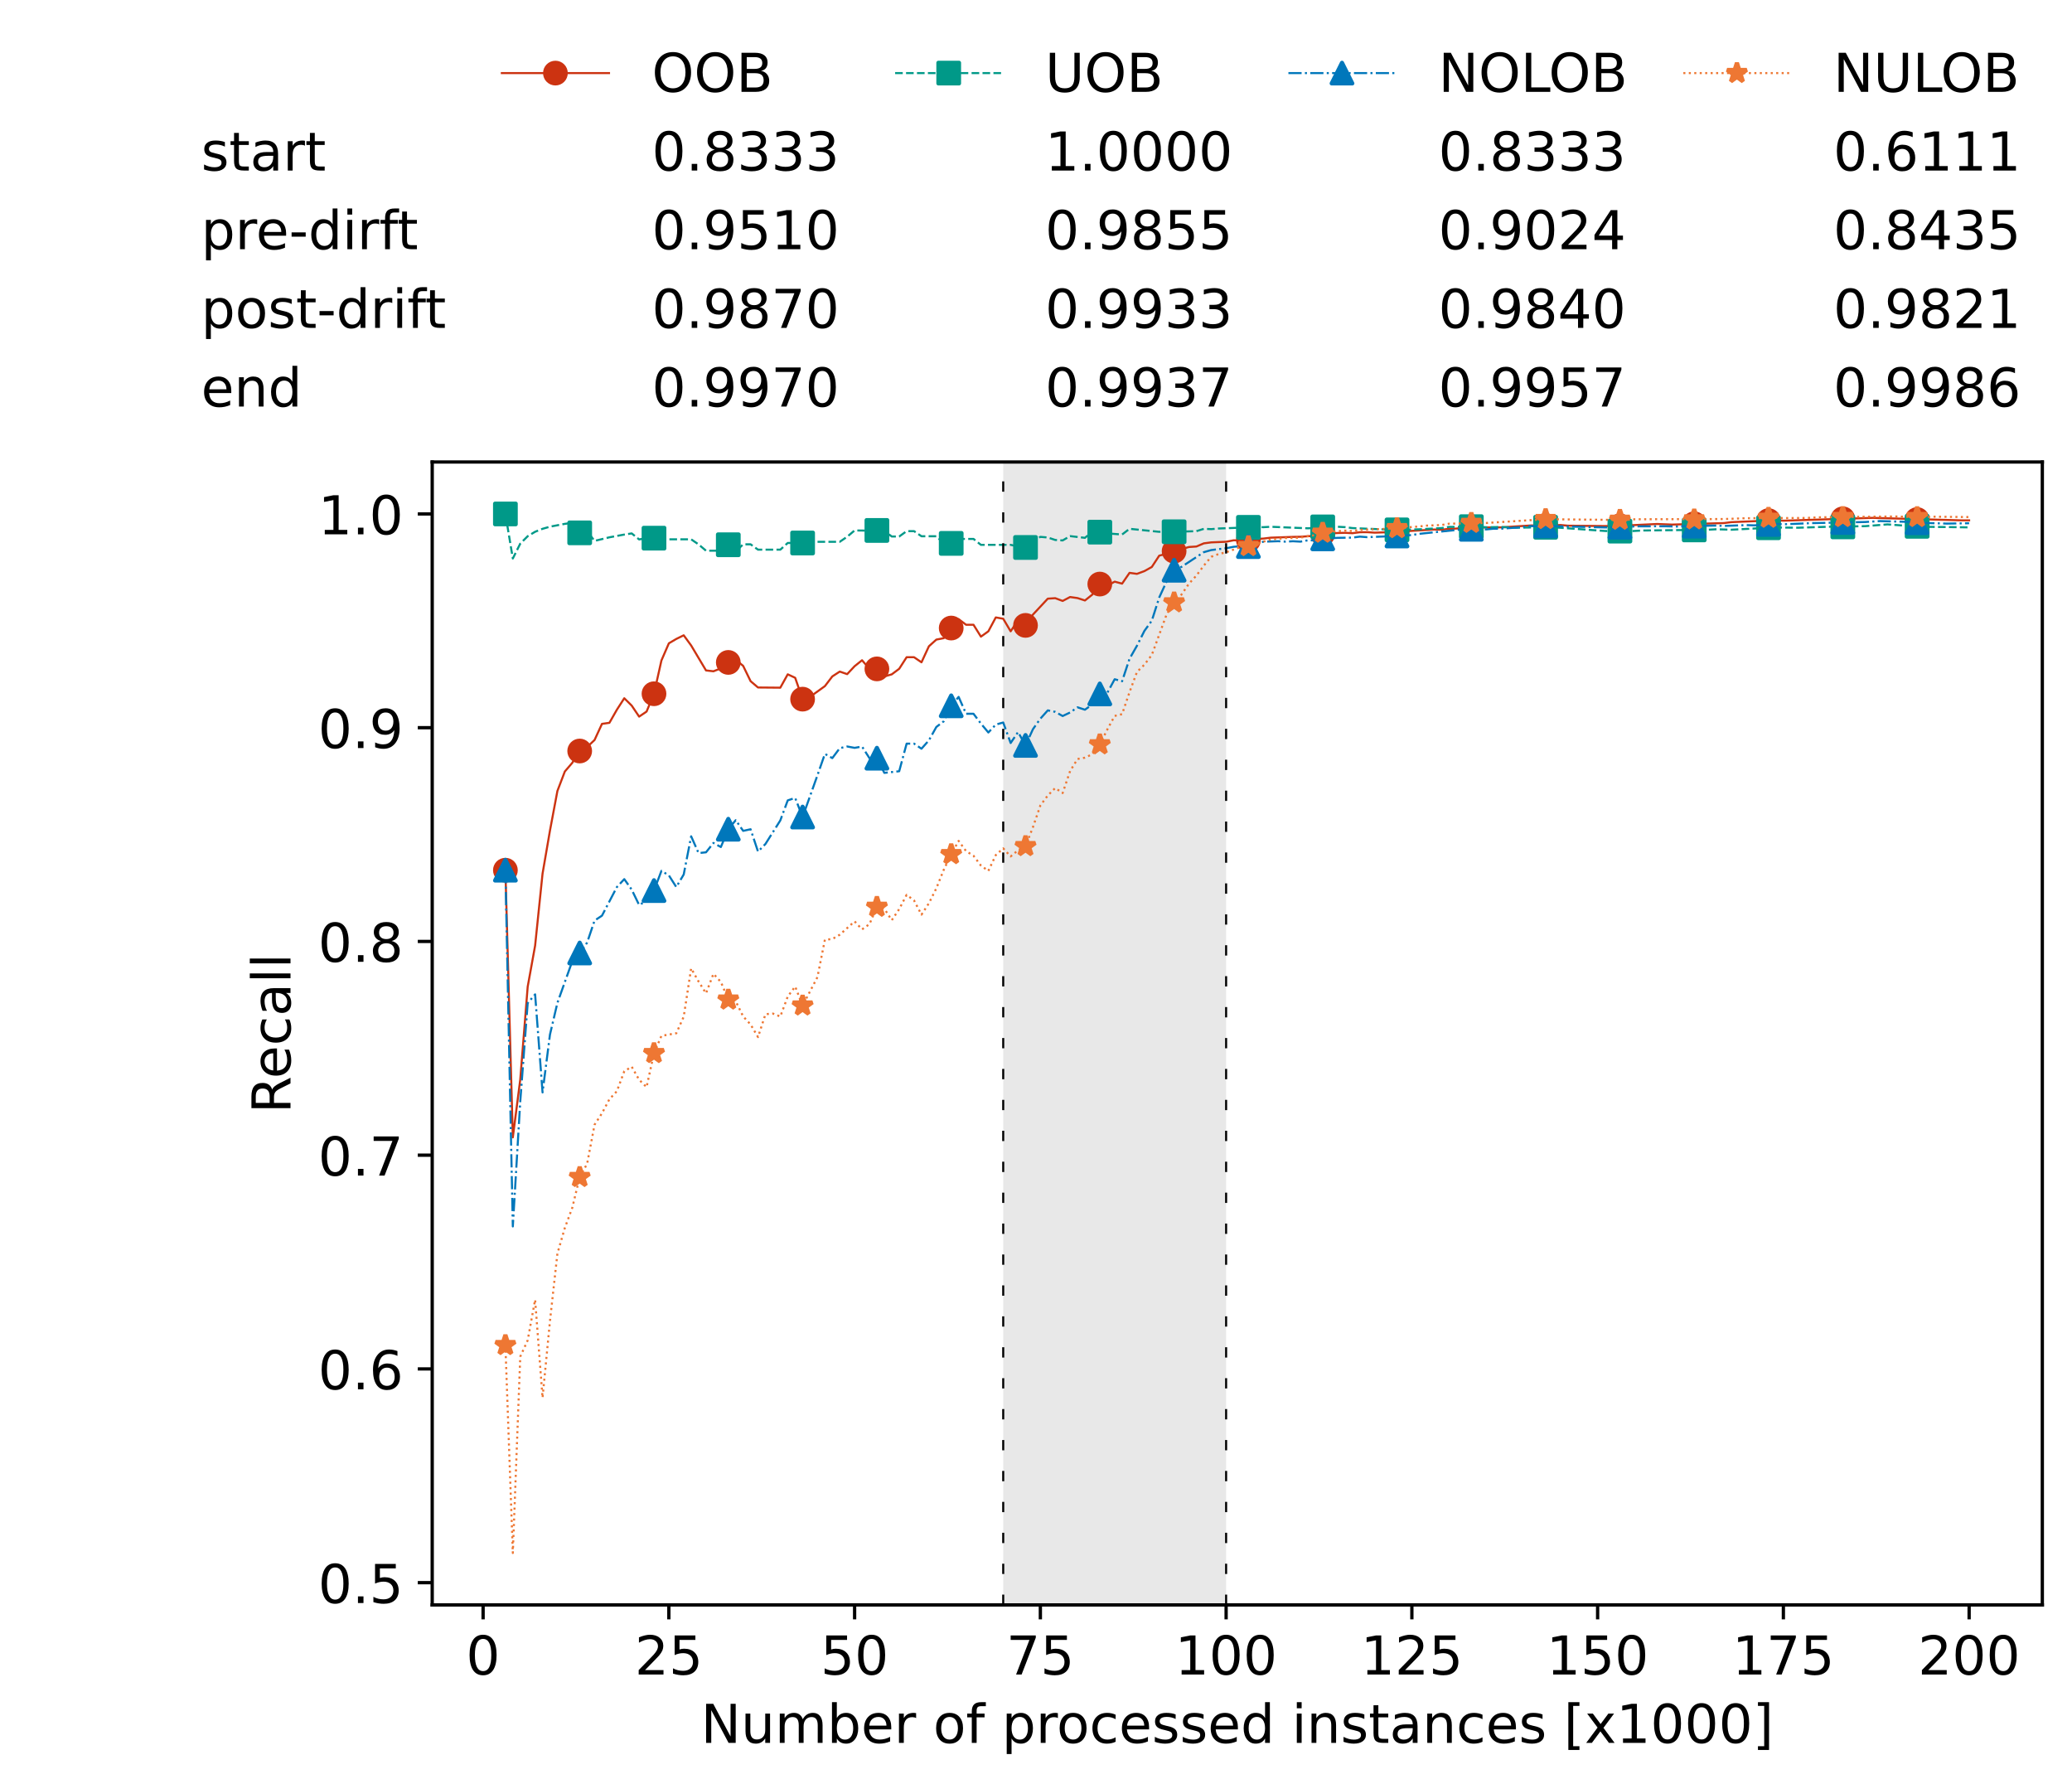<?xml version="1.0" encoding="utf-8" standalone="no"?>
<!DOCTYPE svg PUBLIC "-//W3C//DTD SVG 1.1//EN"
  "http://www.w3.org/Graphics/SVG/1.1/DTD/svg11.dtd">
<!-- Created with matplotlib (https://matplotlib.org/) -->
<svg height="432.615pt" version="1.1" viewBox="0 0 502.65 432.615" width="502.65pt" xmlns="http://www.w3.org/2000/svg" xmlns:xlink="http://www.w3.org/1999/xlink">
 <defs>
  <style type="text/css">*{stroke-linecap:butt;stroke-linejoin:round;}</style>
 </defs>
 <g id="figure_1">
  <g id="patch_1">
   <path d="M 0 432.615 
L 502.65 432.615 
L 502.65 0 
L 0 0 
z
" style="fill:#ffffff;"/>
  </g>
  <g id="axes_1">
   <g id="patch_2">
    <path d="M 104.85 389.252 
L 495.45 389.252 
L 495.45 112.052 
L 104.85 112.052 
z
" style="fill:#ffffff;"/>
   </g>
   <g id="patch_3">
    <path clip-path="url(#pa2cdba9436)" d="M 297.446 389.252 
L 297.446 112.052 
L 243.372 112.052 
L 243.372 389.252 
z
" style="fill:#d3d3d3;opacity:0.5;"/>
   </g>
   <g id="matplotlib.axis_1">
    <g id="xtick_1">
     <g id="line2d_1">
      <defs>
       <path d="M 0 0 
L 0 3.5 
" id="ma1ccbd330a" style="stroke:#000000;stroke-width:0.8;"/>
      </defs>
      <g>
       <use style="stroke:#000000;stroke-width:0.8;" x="117.197" xlink:href="#ma1ccbd330a" y="389.252"/>
      </g>
     </g>
     <g id="text_1">
      <!-- 0 -->
      <g transform="translate(113.061 406.13)scale(0.13 -0.13)">
       <defs>
        <path d="M 31.781 66.406 
Q 24.172 66.406 20.328 58.906 
Q 16.5 51.422 16.5 36.375 
Q 16.5 21.391 20.328 13.891 
Q 24.172 6.391 31.781 6.391 
Q 39.453 6.391 43.281 13.891 
Q 47.125 21.391 47.125 36.375 
Q 47.125 51.422 43.281 58.906 
Q 39.453 66.406 31.781 66.406 
z
M 31.781 74.219 
Q 44.047 74.219 50.516 64.516 
Q 56.984 54.828 56.984 36.375 
Q 56.984 17.969 50.516 8.266 
Q 44.047 -1.422 31.781 -1.422 
Q 19.531 -1.422 13.062 8.266 
Q 6.594 17.969 6.594 36.375 
Q 6.594 54.828 13.062 64.516 
Q 19.531 74.219 31.781 74.219 
z
" id="DejaVuSans-48"/>
       </defs>
       <use xlink:href="#DejaVuSans-48"/>
      </g>
     </g>
    </g>
    <g id="xtick_2">
     <g id="line2d_2">
      <g>
       <use style="stroke:#000000;stroke-width:0.8;" x="162.259" xlink:href="#ma1ccbd330a" y="389.252"/>
      </g>
     </g>
     <g id="text_2">
      <!-- 25 -->
      <g transform="translate(153.988 406.13)scale(0.13 -0.13)">
       <defs>
        <path d="M 19.188 8.297 
L 53.609 8.297 
L 53.609 0 
L 7.328 0 
L 7.328 8.297 
Q 12.938 14.109 22.625 23.891 
Q 32.328 33.688 34.812 36.531 
Q 39.547 41.844 41.422 45.531 
Q 43.312 49.219 43.312 52.781 
Q 43.312 58.594 39.234 62.25 
Q 35.156 65.922 28.609 65.922 
Q 23.969 65.922 18.812 64.312 
Q 13.672 62.703 7.812 59.422 
L 7.812 69.391 
Q 13.766 71.781 18.938 73 
Q 24.125 74.219 28.422 74.219 
Q 39.75 74.219 46.484 68.547 
Q 53.219 62.891 53.219 53.422 
Q 53.219 48.922 51.531 44.891 
Q 49.859 40.875 45.406 35.406 
Q 44.188 33.984 37.641 27.219 
Q 31.109 20.453 19.188 8.297 
z
" id="DejaVuSans-50"/>
        <path d="M 10.797 72.906 
L 49.516 72.906 
L 49.516 64.594 
L 19.828 64.594 
L 19.828 46.734 
Q 21.969 47.469 24.109 47.828 
Q 26.266 48.188 28.422 48.188 
Q 40.625 48.188 47.75 41.5 
Q 54.891 34.812 54.891 23.391 
Q 54.891 11.625 47.562 5.094 
Q 40.234 -1.422 26.906 -1.422 
Q 22.312 -1.422 17.547 -0.641 
Q 12.797 0.141 7.719 1.703 
L 7.719 11.625 
Q 12.109 9.234 16.797 8.062 
Q 21.484 6.891 26.703 6.891 
Q 35.156 6.891 40.078 11.328 
Q 45.016 15.766 45.016 23.391 
Q 45.016 31 40.078 35.438 
Q 35.156 39.891 26.703 39.891 
Q 22.75 39.891 18.812 39.016 
Q 14.891 38.141 10.797 36.281 
z
" id="DejaVuSans-53"/>
       </defs>
       <use xlink:href="#DejaVuSans-50"/>
       <use x="63.623" xlink:href="#DejaVuSans-53"/>
      </g>
     </g>
    </g>
    <g id="xtick_3">
     <g id="line2d_3">
      <g>
       <use style="stroke:#000000;stroke-width:0.8;" x="207.322" xlink:href="#ma1ccbd330a" y="389.252"/>
      </g>
     </g>
     <g id="text_3">
      <!-- 50 -->
      <g transform="translate(199.05 406.13)scale(0.13 -0.13)">
       <use xlink:href="#DejaVuSans-53"/>
       <use x="63.623" xlink:href="#DejaVuSans-48"/>
      </g>
     </g>
    </g>
    <g id="xtick_4">
     <g id="line2d_4">
      <g>
       <use style="stroke:#000000;stroke-width:0.8;" x="252.384" xlink:href="#ma1ccbd330a" y="389.252"/>
      </g>
     </g>
     <g id="text_4">
      <!-- 75 -->
      <g transform="translate(244.113 406.13)scale(0.13 -0.13)">
       <defs>
        <path d="M 8.203 72.906 
L 55.078 72.906 
L 55.078 68.703 
L 28.609 0 
L 18.312 0 
L 43.219 64.594 
L 8.203 64.594 
z
" id="DejaVuSans-55"/>
       </defs>
       <use xlink:href="#DejaVuSans-55"/>
       <use x="63.623" xlink:href="#DejaVuSans-53"/>
      </g>
     </g>
    </g>
    <g id="xtick_5">
     <g id="line2d_5">
      <g>
       <use style="stroke:#000000;stroke-width:0.8;" x="297.446" xlink:href="#ma1ccbd330a" y="389.252"/>
      </g>
     </g>
     <g id="text_5">
      <!-- 100 -->
      <g transform="translate(285.039 406.13)scale(0.13 -0.13)">
       <defs>
        <path d="M 12.406 8.297 
L 28.516 8.297 
L 28.516 63.922 
L 10.984 60.406 
L 10.984 69.391 
L 28.422 72.906 
L 38.281 72.906 
L 38.281 8.297 
L 54.391 8.297 
L 54.391 0 
L 12.406 0 
z
" id="DejaVuSans-49"/>
       </defs>
       <use xlink:href="#DejaVuSans-49"/>
       <use x="63.623" xlink:href="#DejaVuSans-48"/>
       <use x="127.246" xlink:href="#DejaVuSans-48"/>
      </g>
     </g>
    </g>
    <g id="xtick_6">
     <g id="line2d_6">
      <g>
       <use style="stroke:#000000;stroke-width:0.8;" x="342.509" xlink:href="#ma1ccbd330a" y="389.252"/>
      </g>
     </g>
     <g id="text_6">
      <!-- 125 -->
      <g transform="translate(330.102 406.13)scale(0.13 -0.13)">
       <use xlink:href="#DejaVuSans-49"/>
       <use x="63.623" xlink:href="#DejaVuSans-50"/>
       <use x="127.246" xlink:href="#DejaVuSans-53"/>
      </g>
     </g>
    </g>
    <g id="xtick_7">
     <g id="line2d_7">
      <g>
       <use style="stroke:#000000;stroke-width:0.8;" x="387.571" xlink:href="#ma1ccbd330a" y="389.252"/>
      </g>
     </g>
     <g id="text_7">
      <!-- 150 -->
      <g transform="translate(375.164 406.13)scale(0.13 -0.13)">
       <use xlink:href="#DejaVuSans-49"/>
       <use x="63.623" xlink:href="#DejaVuSans-53"/>
       <use x="127.246" xlink:href="#DejaVuSans-48"/>
      </g>
     </g>
    </g>
    <g id="xtick_8">
     <g id="line2d_8">
      <g>
       <use style="stroke:#000000;stroke-width:0.8;" x="432.633" xlink:href="#ma1ccbd330a" y="389.252"/>
      </g>
     </g>
     <g id="text_8">
      <!-- 175 -->
      <g transform="translate(420.226 406.13)scale(0.13 -0.13)">
       <use xlink:href="#DejaVuSans-49"/>
       <use x="63.623" xlink:href="#DejaVuSans-55"/>
       <use x="127.246" xlink:href="#DejaVuSans-53"/>
      </g>
     </g>
    </g>
    <g id="xtick_9">
     <g id="line2d_9">
      <g>
       <use style="stroke:#000000;stroke-width:0.8;" x="477.695" xlink:href="#ma1ccbd330a" y="389.252"/>
      </g>
     </g>
     <g id="text_9">
      <!-- 200 -->
      <g transform="translate(465.289 406.13)scale(0.13 -0.13)">
       <use xlink:href="#DejaVuSans-50"/>
       <use x="63.623" xlink:href="#DejaVuSans-48"/>
       <use x="127.246" xlink:href="#DejaVuSans-48"/>
      </g>
     </g>
    </g>
    <g id="text_10">
     <!-- Number of processed instances [x1000] -->
     <g transform="translate(170.025 422.711)scale(0.13 -0.13)">
      <defs>
       <path d="M 9.812 72.906 
L 23.094 72.906 
L 55.422 11.922 
L 55.422 72.906 
L 64.984 72.906 
L 64.984 0 
L 51.703 0 
L 19.391 60.984 
L 19.391 0 
L 9.812 0 
z
" id="DejaVuSans-78"/>
       <path d="M 8.5 21.578 
L 8.5 54.688 
L 17.484 54.688 
L 17.484 21.922 
Q 17.484 14.156 20.5 10.266 
Q 23.531 6.391 29.594 6.391 
Q 36.859 6.391 41.078 11.031 
Q 45.312 15.672 45.312 23.688 
L 45.312 54.688 
L 54.297 54.688 
L 54.297 0 
L 45.312 0 
L 45.312 8.406 
Q 42.047 3.422 37.719 1 
Q 33.406 -1.422 27.688 -1.422 
Q 18.266 -1.422 13.375 4.438 
Q 8.5 10.297 8.5 21.578 
z
M 31.109 56 
z
" id="DejaVuSans-117"/>
       <path d="M 52 44.188 
Q 55.375 50.25 60.062 53.125 
Q 64.75 56 71.094 56 
Q 79.641 56 84.281 50.016 
Q 88.922 44.047 88.922 33.016 
L 88.922 0 
L 79.891 0 
L 79.891 32.719 
Q 79.891 40.578 77.094 44.375 
Q 74.312 48.188 68.609 48.188 
Q 61.625 48.188 57.562 43.547 
Q 53.516 38.922 53.516 30.906 
L 53.516 0 
L 44.484 0 
L 44.484 32.719 
Q 44.484 40.625 41.703 44.406 
Q 38.922 48.188 33.109 48.188 
Q 26.219 48.188 22.156 43.531 
Q 18.109 38.875 18.109 30.906 
L 18.109 0 
L 9.078 0 
L 9.078 54.688 
L 18.109 54.688 
L 18.109 46.188 
Q 21.188 51.219 25.484 53.609 
Q 29.781 56 35.688 56 
Q 41.656 56 45.828 52.969 
Q 50 49.953 52 44.188 
z
" id="DejaVuSans-109"/>
       <path d="M 48.688 27.297 
Q 48.688 37.203 44.609 42.844 
Q 40.531 48.484 33.406 48.484 
Q 26.266 48.484 22.188 42.844 
Q 18.109 37.203 18.109 27.297 
Q 18.109 17.391 22.188 11.75 
Q 26.266 6.109 33.406 6.109 
Q 40.531 6.109 44.609 11.75 
Q 48.688 17.391 48.688 27.297 
z
M 18.109 46.391 
Q 20.953 51.266 25.266 53.625 
Q 29.594 56 35.594 56 
Q 45.562 56 51.781 48.094 
Q 58.016 40.188 58.016 27.297 
Q 58.016 14.406 51.781 6.484 
Q 45.562 -1.422 35.594 -1.422 
Q 29.594 -1.422 25.266 0.953 
Q 20.953 3.328 18.109 8.203 
L 18.109 0 
L 9.078 0 
L 9.078 75.984 
L 18.109 75.984 
z
" id="DejaVuSans-98"/>
       <path d="M 56.203 29.594 
L 56.203 25.203 
L 14.891 25.203 
Q 15.484 15.922 20.484 11.062 
Q 25.484 6.203 34.422 6.203 
Q 39.594 6.203 44.453 7.469 
Q 49.312 8.734 54.109 11.281 
L 54.109 2.781 
Q 49.266 0.734 44.188 -0.344 
Q 39.109 -1.422 33.891 -1.422 
Q 20.797 -1.422 13.156 6.188 
Q 5.516 13.812 5.516 26.812 
Q 5.516 40.234 12.766 48.109 
Q 20.016 56 32.328 56 
Q 43.359 56 49.781 48.891 
Q 56.203 41.797 56.203 29.594 
z
M 47.219 32.234 
Q 47.125 39.594 43.094 43.984 
Q 39.062 48.391 32.422 48.391 
Q 24.906 48.391 20.391 44.141 
Q 15.875 39.891 15.188 32.172 
z
" id="DejaVuSans-101"/>
       <path d="M 41.109 46.297 
Q 39.594 47.172 37.812 47.578 
Q 36.031 48 33.891 48 
Q 26.266 48 22.188 43.047 
Q 18.109 38.094 18.109 28.812 
L 18.109 0 
L 9.078 0 
L 9.078 54.688 
L 18.109 54.688 
L 18.109 46.188 
Q 20.953 51.172 25.484 53.578 
Q 30.031 56 36.531 56 
Q 37.453 56 38.578 55.875 
Q 39.703 55.766 41.062 55.516 
z
" id="DejaVuSans-114"/>
       <path id="DejaVuSans-32"/>
       <path d="M 30.609 48.391 
Q 23.391 48.391 19.188 42.75 
Q 14.984 37.109 14.984 27.297 
Q 14.984 17.484 19.156 11.844 
Q 23.344 6.203 30.609 6.203 
Q 37.797 6.203 41.984 11.859 
Q 46.188 17.531 46.188 27.297 
Q 46.188 37.016 41.984 42.703 
Q 37.797 48.391 30.609 48.391 
z
M 30.609 56 
Q 42.328 56 49.016 48.375 
Q 55.719 40.766 55.719 27.297 
Q 55.719 13.875 49.016 6.219 
Q 42.328 -1.422 30.609 -1.422 
Q 18.844 -1.422 12.172 6.219 
Q 5.516 13.875 5.516 27.297 
Q 5.516 40.766 12.172 48.375 
Q 18.844 56 30.609 56 
z
" id="DejaVuSans-111"/>
       <path d="M 37.109 75.984 
L 37.109 68.5 
L 28.516 68.5 
Q 23.688 68.5 21.797 66.547 
Q 19.922 64.594 19.922 59.516 
L 19.922 54.688 
L 34.719 54.688 
L 34.719 47.703 
L 19.922 47.703 
L 19.922 0 
L 10.891 0 
L 10.891 47.703 
L 2.297 47.703 
L 2.297 54.688 
L 10.891 54.688 
L 10.891 58.5 
Q 10.891 67.625 15.141 71.797 
Q 19.391 75.984 28.609 75.984 
z
" id="DejaVuSans-102"/>
       <path d="M 18.109 8.203 
L 18.109 -20.797 
L 9.078 -20.797 
L 9.078 54.688 
L 18.109 54.688 
L 18.109 46.391 
Q 20.953 51.266 25.266 53.625 
Q 29.594 56 35.594 56 
Q 45.562 56 51.781 48.094 
Q 58.016 40.188 58.016 27.297 
Q 58.016 14.406 51.781 6.484 
Q 45.562 -1.422 35.594 -1.422 
Q 29.594 -1.422 25.266 0.953 
Q 20.953 3.328 18.109 8.203 
z
M 48.688 27.297 
Q 48.688 37.203 44.609 42.844 
Q 40.531 48.484 33.406 48.484 
Q 26.266 48.484 22.188 42.844 
Q 18.109 37.203 18.109 27.297 
Q 18.109 17.391 22.188 11.75 
Q 26.266 6.109 33.406 6.109 
Q 40.531 6.109 44.609 11.75 
Q 48.688 17.391 48.688 27.297 
z
" id="DejaVuSans-112"/>
       <path d="M 48.781 52.594 
L 48.781 44.188 
Q 44.969 46.297 41.141 47.344 
Q 37.312 48.391 33.406 48.391 
Q 24.656 48.391 19.812 42.844 
Q 14.984 37.312 14.984 27.297 
Q 14.984 17.281 19.812 11.734 
Q 24.656 6.203 33.406 6.203 
Q 37.312 6.203 41.141 7.25 
Q 44.969 8.297 48.781 10.406 
L 48.781 2.094 
Q 45.016 0.344 40.984 -0.531 
Q 36.969 -1.422 32.422 -1.422 
Q 20.062 -1.422 12.781 6.344 
Q 5.516 14.109 5.516 27.297 
Q 5.516 40.672 12.859 48.328 
Q 20.219 56 33.016 56 
Q 37.156 56 41.109 55.141 
Q 45.062 54.297 48.781 52.594 
z
" id="DejaVuSans-99"/>
       <path d="M 44.281 53.078 
L 44.281 44.578 
Q 40.484 46.531 36.375 47.5 
Q 32.281 48.484 27.875 48.484 
Q 21.188 48.484 17.844 46.438 
Q 14.5 44.391 14.5 40.281 
Q 14.5 37.156 16.891 35.375 
Q 19.281 33.594 26.516 31.984 
L 29.594 31.297 
Q 39.156 29.25 43.188 25.516 
Q 47.219 21.781 47.219 15.094 
Q 47.219 7.469 41.188 3.016 
Q 35.156 -1.422 24.609 -1.422 
Q 20.219 -1.422 15.453 -0.562 
Q 10.688 0.297 5.422 2 
L 5.422 11.281 
Q 10.406 8.688 15.234 7.391 
Q 20.062 6.109 24.812 6.109 
Q 31.156 6.109 34.562 8.281 
Q 37.984 10.453 37.984 14.406 
Q 37.984 18.062 35.516 20.016 
Q 33.062 21.969 24.703 23.781 
L 21.578 24.516 
Q 13.234 26.266 9.516 29.906 
Q 5.812 33.547 5.812 39.891 
Q 5.812 47.609 11.281 51.797 
Q 16.75 56 26.812 56 
Q 31.781 56 36.172 55.266 
Q 40.578 54.547 44.281 53.078 
z
" id="DejaVuSans-115"/>
       <path d="M 45.406 46.391 
L 45.406 75.984 
L 54.391 75.984 
L 54.391 0 
L 45.406 0 
L 45.406 8.203 
Q 42.578 3.328 38.25 0.953 
Q 33.938 -1.422 27.875 -1.422 
Q 17.969 -1.422 11.734 6.484 
Q 5.516 14.406 5.516 27.297 
Q 5.516 40.188 11.734 48.094 
Q 17.969 56 27.875 56 
Q 33.938 56 38.25 53.625 
Q 42.578 51.266 45.406 46.391 
z
M 14.797 27.297 
Q 14.797 17.391 18.875 11.75 
Q 22.953 6.109 30.078 6.109 
Q 37.203 6.109 41.297 11.75 
Q 45.406 17.391 45.406 27.297 
Q 45.406 37.203 41.297 42.844 
Q 37.203 48.484 30.078 48.484 
Q 22.953 48.484 18.875 42.844 
Q 14.797 37.203 14.797 27.297 
z
" id="DejaVuSans-100"/>
       <path d="M 9.422 54.688 
L 18.406 54.688 
L 18.406 0 
L 9.422 0 
z
M 9.422 75.984 
L 18.406 75.984 
L 18.406 64.594 
L 9.422 64.594 
z
" id="DejaVuSans-105"/>
       <path d="M 54.891 33.016 
L 54.891 0 
L 45.906 0 
L 45.906 32.719 
Q 45.906 40.484 42.875 44.328 
Q 39.844 48.188 33.797 48.188 
Q 26.516 48.188 22.312 43.547 
Q 18.109 38.922 18.109 30.906 
L 18.109 0 
L 9.078 0 
L 9.078 54.688 
L 18.109 54.688 
L 18.109 46.188 
Q 21.344 51.125 25.703 53.562 
Q 30.078 56 35.797 56 
Q 45.219 56 50.047 50.172 
Q 54.891 44.344 54.891 33.016 
z
" id="DejaVuSans-110"/>
       <path d="M 18.312 70.219 
L 18.312 54.688 
L 36.812 54.688 
L 36.812 47.703 
L 18.312 47.703 
L 18.312 18.016 
Q 18.312 11.328 20.141 9.422 
Q 21.969 7.516 27.594 7.516 
L 36.812 7.516 
L 36.812 0 
L 27.594 0 
Q 17.188 0 13.234 3.875 
Q 9.281 7.766 9.281 18.016 
L 9.281 47.703 
L 2.688 47.703 
L 2.688 54.688 
L 9.281 54.688 
L 9.281 70.219 
z
" id="DejaVuSans-116"/>
       <path d="M 34.281 27.484 
Q 23.391 27.484 19.188 25 
Q 14.984 22.516 14.984 16.5 
Q 14.984 11.719 18.141 8.906 
Q 21.297 6.109 26.703 6.109 
Q 34.188 6.109 38.703 11.406 
Q 43.219 16.703 43.219 25.484 
L 43.219 27.484 
z
M 52.203 31.203 
L 52.203 0 
L 43.219 0 
L 43.219 8.297 
Q 40.141 3.328 35.547 0.953 
Q 30.953 -1.422 24.312 -1.422 
Q 15.922 -1.422 10.953 3.297 
Q 6 8.016 6 15.922 
Q 6 25.141 12.172 29.828 
Q 18.359 34.516 30.609 34.516 
L 43.219 34.516 
L 43.219 35.406 
Q 43.219 41.609 39.141 45 
Q 35.062 48.391 27.688 48.391 
Q 23 48.391 18.547 47.266 
Q 14.109 46.141 10.016 43.891 
L 10.016 52.203 
Q 14.938 54.109 19.578 55.047 
Q 24.219 56 28.609 56 
Q 40.484 56 46.344 49.844 
Q 52.203 43.703 52.203 31.203 
z
" id="DejaVuSans-97"/>
       <path d="M 8.594 75.984 
L 29.297 75.984 
L 29.297 69 
L 17.578 69 
L 17.578 -6.203 
L 29.297 -6.203 
L 29.297 -13.188 
L 8.594 -13.188 
z
" id="DejaVuSans-91"/>
       <path d="M 54.891 54.688 
L 35.109 28.078 
L 55.906 0 
L 45.312 0 
L 29.391 21.484 
L 13.484 0 
L 2.875 0 
L 24.125 28.609 
L 4.688 54.688 
L 15.281 54.688 
L 29.781 35.203 
L 44.281 54.688 
z
" id="DejaVuSans-120"/>
       <path d="M 30.422 75.984 
L 30.422 -13.188 
L 9.719 -13.188 
L 9.719 -6.203 
L 21.391 -6.203 
L 21.391 69 
L 9.719 69 
L 9.719 75.984 
z
" id="DejaVuSans-93"/>
      </defs>
      <use xlink:href="#DejaVuSans-78"/>
      <use x="74.805" xlink:href="#DejaVuSans-117"/>
      <use x="138.184" xlink:href="#DejaVuSans-109"/>
      <use x="235.596" xlink:href="#DejaVuSans-98"/>
      <use x="299.072" xlink:href="#DejaVuSans-101"/>
      <use x="360.596" xlink:href="#DejaVuSans-114"/>
      <use x="401.709" xlink:href="#DejaVuSans-32"/>
      <use x="433.496" xlink:href="#DejaVuSans-111"/>
      <use x="494.678" xlink:href="#DejaVuSans-102"/>
      <use x="529.883" xlink:href="#DejaVuSans-32"/>
      <use x="561.67" xlink:href="#DejaVuSans-112"/>
      <use x="625.146" xlink:href="#DejaVuSans-114"/>
      <use x="664.01" xlink:href="#DejaVuSans-111"/>
      <use x="725.191" xlink:href="#DejaVuSans-99"/>
      <use x="780.172" xlink:href="#DejaVuSans-101"/>
      <use x="841.695" xlink:href="#DejaVuSans-115"/>
      <use x="893.795" xlink:href="#DejaVuSans-115"/>
      <use x="945.895" xlink:href="#DejaVuSans-101"/>
      <use x="1007.418" xlink:href="#DejaVuSans-100"/>
      <use x="1070.895" xlink:href="#DejaVuSans-32"/>
      <use x="1102.682" xlink:href="#DejaVuSans-105"/>
      <use x="1130.465" xlink:href="#DejaVuSans-110"/>
      <use x="1193.844" xlink:href="#DejaVuSans-115"/>
      <use x="1245.943" xlink:href="#DejaVuSans-116"/>
      <use x="1285.152" xlink:href="#DejaVuSans-97"/>
      <use x="1346.432" xlink:href="#DejaVuSans-110"/>
      <use x="1409.811" xlink:href="#DejaVuSans-99"/>
      <use x="1464.791" xlink:href="#DejaVuSans-101"/>
      <use x="1526.314" xlink:href="#DejaVuSans-115"/>
      <use x="1578.414" xlink:href="#DejaVuSans-32"/>
      <use x="1610.201" xlink:href="#DejaVuSans-91"/>
      <use x="1649.215" xlink:href="#DejaVuSans-120"/>
      <use x="1708.395" xlink:href="#DejaVuSans-49"/>
      <use x="1772.018" xlink:href="#DejaVuSans-48"/>
      <use x="1835.641" xlink:href="#DejaVuSans-48"/>
      <use x="1899.264" xlink:href="#DejaVuSans-48"/>
      <use x="1962.887" xlink:href="#DejaVuSans-93"/>
     </g>
    </g>
   </g>
   <g id="matplotlib.axis_2">
    <g id="ytick_1">
     <g id="line2d_10">
      <defs>
       <path d="M 0 0 
L -3.5 0 
" id="m6e64016cb7" style="stroke:#000000;stroke-width:0.8;"/>
      </defs>
      <g>
       <use style="stroke:#000000;stroke-width:0.8;" x="104.85" xlink:href="#m6e64016cb7" y="383.852"/>
      </g>
     </g>
     <g id="text_11">
      <!-- 0.5 -->
      <g transform="translate(77.176 388.791)scale(0.13 -0.13)">
       <defs>
        <path d="M 10.688 12.406 
L 21 12.406 
L 21 0 
L 10.688 0 
z
" id="DejaVuSans-46"/>
       </defs>
       <use xlink:href="#DejaVuSans-48"/>
       <use x="63.623" xlink:href="#DejaVuSans-46"/>
       <use x="95.41" xlink:href="#DejaVuSans-53"/>
      </g>
     </g>
    </g>
    <g id="ytick_2">
     <g id="line2d_11">
      <g>
       <use style="stroke:#000000;stroke-width:0.8;" x="104.85" xlink:href="#m6e64016cb7" y="332.012"/>
      </g>
     </g>
     <g id="text_12">
      <!-- 0.6 -->
      <g transform="translate(77.176 336.951)scale(0.13 -0.13)">
       <defs>
        <path d="M 33.016 40.375 
Q 26.375 40.375 22.484 35.828 
Q 18.609 31.297 18.609 23.391 
Q 18.609 15.531 22.484 10.953 
Q 26.375 6.391 33.016 6.391 
Q 39.656 6.391 43.531 10.953 
Q 47.406 15.531 47.406 23.391 
Q 47.406 31.297 43.531 35.828 
Q 39.656 40.375 33.016 40.375 
z
M 52.594 71.297 
L 52.594 62.312 
Q 48.875 64.062 45.094 64.984 
Q 41.312 65.922 37.594 65.922 
Q 27.828 65.922 22.672 59.328 
Q 17.531 52.734 16.797 39.406 
Q 19.672 43.656 24.016 45.922 
Q 28.375 48.188 33.594 48.188 
Q 44.578 48.188 50.953 41.516 
Q 57.328 34.859 57.328 23.391 
Q 57.328 12.156 50.688 5.359 
Q 44.047 -1.422 33.016 -1.422 
Q 20.359 -1.422 13.672 8.266 
Q 6.984 17.969 6.984 36.375 
Q 6.984 53.656 15.188 63.938 
Q 23.391 74.219 37.203 74.219 
Q 40.922 74.219 44.703 73.484 
Q 48.484 72.75 52.594 71.297 
z
" id="DejaVuSans-54"/>
       </defs>
       <use xlink:href="#DejaVuSans-48"/>
       <use x="63.623" xlink:href="#DejaVuSans-46"/>
       <use x="95.41" xlink:href="#DejaVuSans-54"/>
      </g>
     </g>
    </g>
    <g id="ytick_3">
     <g id="line2d_12">
      <g>
       <use style="stroke:#000000;stroke-width:0.8;" x="104.85" xlink:href="#m6e64016cb7" y="280.172"/>
      </g>
     </g>
     <g id="text_13">
      <!-- 0.7 -->
      <g transform="translate(77.176 285.111)scale(0.13 -0.13)">
       <use xlink:href="#DejaVuSans-48"/>
       <use x="63.623" xlink:href="#DejaVuSans-46"/>
       <use x="95.41" xlink:href="#DejaVuSans-55"/>
      </g>
     </g>
    </g>
    <g id="ytick_4">
     <g id="line2d_13">
      <g>
       <use style="stroke:#000000;stroke-width:0.8;" x="104.85" xlink:href="#m6e64016cb7" y="228.332"/>
      </g>
     </g>
     <g id="text_14">
      <!-- 0.8 -->
      <g transform="translate(77.176 233.271)scale(0.13 -0.13)">
       <defs>
        <path d="M 31.781 34.625 
Q 24.75 34.625 20.719 30.859 
Q 16.703 27.094 16.703 20.516 
Q 16.703 13.922 20.719 10.156 
Q 24.75 6.391 31.781 6.391 
Q 38.812 6.391 42.859 10.172 
Q 46.922 13.969 46.922 20.516 
Q 46.922 27.094 42.891 30.859 
Q 38.875 34.625 31.781 34.625 
z
M 21.922 38.812 
Q 15.578 40.375 12.031 44.719 
Q 8.5 49.078 8.5 55.328 
Q 8.5 64.062 14.719 69.141 
Q 20.953 74.219 31.781 74.219 
Q 42.672 74.219 48.875 69.141 
Q 55.078 64.062 55.078 55.328 
Q 55.078 49.078 51.531 44.719 
Q 48 40.375 41.703 38.812 
Q 48.828 37.156 52.797 32.312 
Q 56.781 27.484 56.781 20.516 
Q 56.781 9.906 50.312 4.234 
Q 43.844 -1.422 31.781 -1.422 
Q 19.734 -1.422 13.25 4.234 
Q 6.781 9.906 6.781 20.516 
Q 6.781 27.484 10.781 32.312 
Q 14.797 37.156 21.922 38.812 
z
M 18.312 54.391 
Q 18.312 48.734 21.844 45.562 
Q 25.391 42.391 31.781 42.391 
Q 38.141 42.391 41.719 45.562 
Q 45.312 48.734 45.312 54.391 
Q 45.312 60.062 41.719 63.234 
Q 38.141 66.406 31.781 66.406 
Q 25.391 66.406 21.844 63.234 
Q 18.312 60.062 18.312 54.391 
z
" id="DejaVuSans-56"/>
       </defs>
       <use xlink:href="#DejaVuSans-48"/>
       <use x="63.623" xlink:href="#DejaVuSans-46"/>
       <use x="95.41" xlink:href="#DejaVuSans-56"/>
      </g>
     </g>
    </g>
    <g id="ytick_5">
     <g id="line2d_14">
      <g>
       <use style="stroke:#000000;stroke-width:0.8;" x="104.85" xlink:href="#m6e64016cb7" y="176.492"/>
      </g>
     </g>
     <g id="text_15">
      <!-- 0.9 -->
      <g transform="translate(77.176 181.431)scale(0.13 -0.13)">
       <defs>
        <path d="M 10.984 1.516 
L 10.984 10.5 
Q 14.703 8.734 18.5 7.812 
Q 22.312 6.891 25.984 6.891 
Q 35.75 6.891 40.891 13.453 
Q 46.047 20.016 46.781 33.406 
Q 43.953 29.203 39.594 26.953 
Q 35.25 24.703 29.984 24.703 
Q 19.047 24.703 12.672 31.312 
Q 6.297 37.938 6.297 49.422 
Q 6.297 60.641 12.938 67.422 
Q 19.578 74.219 30.609 74.219 
Q 43.266 74.219 49.922 64.516 
Q 56.594 54.828 56.594 36.375 
Q 56.594 19.141 48.406 8.859 
Q 40.234 -1.422 26.422 -1.422 
Q 22.703 -1.422 18.891 -0.688 
Q 15.094 0.047 10.984 1.516 
z
M 30.609 32.422 
Q 37.25 32.422 41.125 36.953 
Q 45.016 41.5 45.016 49.422 
Q 45.016 57.281 41.125 61.844 
Q 37.25 66.406 30.609 66.406 
Q 23.969 66.406 20.094 61.844 
Q 16.219 57.281 16.219 49.422 
Q 16.219 41.5 20.094 36.953 
Q 23.969 32.422 30.609 32.422 
z
" id="DejaVuSans-57"/>
       </defs>
       <use xlink:href="#DejaVuSans-48"/>
       <use x="63.623" xlink:href="#DejaVuSans-46"/>
       <use x="95.41" xlink:href="#DejaVuSans-57"/>
      </g>
     </g>
    </g>
    <g id="ytick_6">
     <g id="line2d_15">
      <g>
       <use style="stroke:#000000;stroke-width:0.8;" x="104.85" xlink:href="#m6e64016cb7" y="124.652"/>
      </g>
     </g>
     <g id="text_16">
      <!-- 1.0 -->
      <g transform="translate(77.176 129.591)scale(0.13 -0.13)">
       <use xlink:href="#DejaVuSans-49"/>
       <use x="63.623" xlink:href="#DejaVuSans-46"/>
       <use x="95.41" xlink:href="#DejaVuSans-48"/>
      </g>
     </g>
    </g>
    <g id="text_17">
     <!-- Recall -->
     <g transform="translate(70.472 270.044)rotate(-90)scale(0.13 -0.13)">
      <defs>
       <path d="M 44.391 34.188 
Q 47.562 33.109 50.562 29.594 
Q 53.562 26.078 56.594 19.922 
L 66.609 0 
L 56 0 
L 46.688 18.703 
Q 43.062 26.031 39.672 28.422 
Q 36.281 30.812 30.422 30.812 
L 19.672 30.812 
L 19.672 0 
L 9.812 0 
L 9.812 72.906 
L 32.078 72.906 
Q 44.578 72.906 50.734 67.672 
Q 56.891 62.453 56.891 51.906 
Q 56.891 45.016 53.688 40.469 
Q 50.484 35.938 44.391 34.188 
z
M 19.672 64.797 
L 19.672 38.922 
L 32.078 38.922 
Q 39.203 38.922 42.844 42.219 
Q 46.484 45.516 46.484 51.906 
Q 46.484 58.297 42.844 61.547 
Q 39.203 64.797 32.078 64.797 
z
" id="DejaVuSans-82"/>
       <path d="M 9.422 75.984 
L 18.406 75.984 
L 18.406 0 
L 9.422 0 
z
" id="DejaVuSans-108"/>
      </defs>
      <use xlink:href="#DejaVuSans-82"/>
      <use x="64.982" xlink:href="#DejaVuSans-101"/>
      <use x="126.506" xlink:href="#DejaVuSans-99"/>
      <use x="181.486" xlink:href="#DejaVuSans-97"/>
      <use x="242.766" xlink:href="#DejaVuSans-108"/>
      <use x="270.549" xlink:href="#DejaVuSans-108"/>
     </g>
    </g>
   </g>
   <g id="line2d_16"/>
   <g id="line2d_17"/>
   <g id="line2d_18"/>
   <g id="line2d_19"/>
   <g id="line2d_20"/>
   <g id="line2d_21">
    <path clip-path="url(#pa2cdba9436)" d="M 122.605 211.052 
L 124.407 275.852 
L 126.21 261.831 
L 128.012 239.318 
L 129.815 229.345 
L 131.617 211.896 
L 133.419 201.434 
L 135.222 191.836 
L 137.024 187.114 
L 138.827 185.015 
L 140.629 182.146 
L 142.432 181.166 
L 144.234 179.477 
L 146.037 175.561 
L 147.839 175.309 
L 149.642 172.143 
L 151.444 169.35 
L 153.247 171.133 
L 155.049 173.802 
L 156.852 172.579 
L 158.654 168.259 
L 160.457 160.188 
L 162.259 156.027 
L 164.062 154.966 
L 165.864 154.083 
L 167.667 156.551 
L 171.272 162.603 
L 173.074 162.809 
L 174.877 162.099 
L 176.679 160.659 
L 178.482 159.992 
L 180.284 161.504 
L 182.087 165.207 
L 183.889 166.739 
L 189.297 166.787 
L 191.099 163.547 
L 192.902 164.386 
L 194.704 169.57 
L 196.507 169.002 
L 200.112 166.41 
L 201.914 164.053 
L 203.717 162.881 
L 205.519 163.498 
L 207.322 161.575 
L 209.124 160.135 
L 210.927 162.227 
L 212.729 162.227 
L 214.532 164.063 
L 216.334 163.552 
L 218.137 162.205 
L 219.939 159.397 
L 221.742 159.397 
L 223.544 160.631 
L 225.347 156.743 
L 227.149 155.123 
L 228.952 154.778 
L 230.754 152.322 
L 232.557 150.162 
L 234.359 151.526 
L 236.162 151.526 
L 237.964 154.406 
L 239.767 153.11 
L 241.569 149.75 
L 243.372 150.064 
L 245.174 153.113 
L 246.976 150.431 
L 248.779 151.677 
L 250.581 149.057 
L 254.186 145.196 
L 255.989 145.076 
L 257.791 145.75 
L 259.594 144.797 
L 261.396 145.053 
L 263.199 145.634 
L 265.001 144.2 
L 266.804 141.656 
L 268.606 142.078 
L 270.409 141.07 
L 272.211 141.551 
L 274.014 138.933 
L 275.816 139.181 
L 277.619 138.513 
L 279.421 137.508 
L 281.224 134.755 
L 283.026 134.309 
L 284.829 133.673 
L 288.434 132.667 
L 290.236 132.547 
L 292.039 131.782 
L 293.841 131.545 
L 297.446 131.394 
L 299.249 131.046 
L 302.854 131.026 
L 304.656 130.721 
L 306.459 130.625 
L 308.261 130.404 
L 313.669 130.214 
L 315.471 130.183 
L 319.076 129.93 
L 320.879 129.519 
L 324.484 129.271 
L 326.286 129.223 
L 328.089 129.315 
L 329.891 129.081 
L 331.694 129.07 
L 333.496 129.187 
L 337.101 129.07 
L 346.114 128.541 
L 347.916 128.423 
L 349.719 128.48 
L 351.521 128.25 
L 353.324 128.193 
L 355.126 127.965 
L 364.138 127.909 
L 369.546 127.559 
L 371.348 127.446 
L 376.756 127.417 
L 378.558 127.33 
L 380.361 127.499 
L 391.176 127.608 
L 401.991 127.087 
L 405.596 127.23 
L 418.213 126.864 
L 420.016 126.635 
L 429.028 126.264 
L 430.831 126.148 
L 432.633 126.289 
L 454.263 125.599 
L 475.893 126.207 
L 477.695 126.208 
L 477.695 126.208 
" style="fill:none;stroke:#cc3311;stroke-linecap:square;stroke-width:0.5;"/>
    <defs>
     <path d="M 0 2.5 
C 0.663 2.5 1.299 2.237 1.768 1.768 
C 2.237 1.299 2.5 0.663 2.5 0 
C 2.5 -0.663 2.237 -1.299 1.768 -1.768 
C 1.299 -2.237 0.663 -2.5 0 -2.5 
C -0.663 -2.5 -1.299 -2.237 -1.768 -1.768 
C -2.237 -1.299 -2.5 -0.663 -2.5 0 
C -2.5 0.663 -2.237 1.299 -1.768 1.768 
C -1.299 2.237 -0.663 2.5 0 2.5 
z
" id="mce2eadf13c" style="stroke:#cc3311;"/>
    </defs>
    <g clip-path="url(#pa2cdba9436)">
     <use style="fill:#cc3311;stroke:#cc3311;" x="122.605" xlink:href="#mce2eadf13c" y="211.052"/>
     <use style="fill:#cc3311;stroke:#cc3311;" x="140.629" xlink:href="#mce2eadf13c" y="182.146"/>
     <use style="fill:#cc3311;stroke:#cc3311;" x="158.654" xlink:href="#mce2eadf13c" y="168.259"/>
     <use style="fill:#cc3311;stroke:#cc3311;" x="176.679" xlink:href="#mce2eadf13c" y="160.659"/>
     <use style="fill:#cc3311;stroke:#cc3311;" x="194.704" xlink:href="#mce2eadf13c" y="169.57"/>
     <use style="fill:#cc3311;stroke:#cc3311;" x="212.729" xlink:href="#mce2eadf13c" y="162.227"/>
     <use style="fill:#cc3311;stroke:#cc3311;" x="230.754" xlink:href="#mce2eadf13c" y="152.322"/>
     <use style="fill:#cc3311;stroke:#cc3311;" x="248.779" xlink:href="#mce2eadf13c" y="151.677"/>
     <use style="fill:#cc3311;stroke:#cc3311;" x="266.804" xlink:href="#mce2eadf13c" y="141.656"/>
     <use style="fill:#cc3311;stroke:#cc3311;" x="284.829" xlink:href="#mce2eadf13c" y="133.673"/>
     <use style="fill:#cc3311;stroke:#cc3311;" x="302.854" xlink:href="#mce2eadf13c" y="131.026"/>
     <use style="fill:#cc3311;stroke:#cc3311;" x="320.879" xlink:href="#mce2eadf13c" y="129.519"/>
     <use style="fill:#cc3311;stroke:#cc3311;" x="338.904" xlink:href="#mce2eadf13c" y="128.983"/>
     <use style="fill:#cc3311;stroke:#cc3311;" x="356.928" xlink:href="#mce2eadf13c" y="127.969"/>
     <use style="fill:#cc3311;stroke:#cc3311;" x="374.953" xlink:href="#mce2eadf13c" y="127.443"/>
     <use style="fill:#cc3311;stroke:#cc3311;" x="392.978" xlink:href="#mce2eadf13c" y="127.521"/>
     <use style="fill:#cc3311;stroke:#cc3311;" x="411.003" xlink:href="#mce2eadf13c" y="127.03"/>
     <use style="fill:#cc3311;stroke:#cc3311;" x="429.028" xlink:href="#mce2eadf13c" y="126.264"/>
     <use style="fill:#cc3311;stroke:#cc3311;" x="447.053" xlink:href="#mce2eadf13c" y="125.829"/>
     <use style="fill:#cc3311;stroke:#cc3311;" x="465.078" xlink:href="#mce2eadf13c" y="126.005"/>
    </g>
   </g>
   <g id="line2d_22"/>
   <g id="line2d_23"/>
   <g id="line2d_24"/>
   <g id="line2d_25"/>
   <g id="line2d_26">
    <path clip-path="url(#pa2cdba9436)" d="M 122.605 124.652 
L 124.407 135.452 
L 126.21 131.852 
L 128.012 130.052 
L 129.815 128.972 
L 131.617 128.252 
L 133.419 127.738 
L 137.024 127.052 
L 138.827 126.812 
L 140.629 129.234 
L 142.432 128.852 
L 144.234 131.187 
L 147.839 130.316 
L 151.444 129.649 
L 153.247 129.372 
L 155.049 130.829 
L 156.852 130.52 
L 158.654 130.52 
L 160.457 130.804 
L 167.667 130.804 
L 169.469 132.038 
L 171.272 133.563 
L 174.877 133.563 
L 176.679 132.123 
L 178.482 133.743 
L 180.284 132.015 
L 182.087 132.015 
L 183.889 133.311 
L 189.297 133.311 
L 191.099 131.691 
L 194.704 131.691 
L 196.507 131.407 
L 203.717 131.407 
L 205.519 130.173 
L 207.322 128.648 
L 214.532 128.756 
L 216.334 130.12 
L 218.137 130.12 
L 219.939 128.824 
L 221.742 128.824 
L 223.544 130.058 
L 227.149 130.058 
L 228.952 131.786 
L 230.754 131.786 
L 232.557 130.706 
L 236.162 130.706 
L 237.964 132.146 
L 245.174 132.146 
L 246.976 132.533 
L 248.779 132.782 
L 250.581 131.263 
L 252.384 130.206 
L 254.186 130.358 
L 255.989 130.958 
L 257.791 131.071 
L 259.594 130.024 
L 263.199 130.444 
L 265.001 128.936 
L 266.804 129.059 
L 268.606 129.36 
L 272.211 129.64 
L 274.014 128.252 
L 281.224 128.983 
L 283.026 128.843 
L 284.829 128.975 
L 290.236 128.827 
L 292.039 128.259 
L 293.841 128.334 
L 295.644 128.177 
L 299.249 128.047 
L 304.656 127.777 
L 306.459 127.861 
L 308.261 127.759 
L 317.274 128.132 
L 319.076 128.029 
L 320.879 127.789 
L 324.484 127.754 
L 326.286 127.85 
L 328.089 128.076 
L 331.694 128.234 
L 338.904 128.521 
L 344.311 128.371 
L 349.719 128.077 
L 351.521 127.789 
L 358.731 127.763 
L 360.533 127.877 
L 364.138 127.819 
L 367.743 127.99 
L 373.151 127.903 
L 376.756 127.874 
L 389.373 128.782 
L 394.781 128.868 
L 398.386 128.667 
L 411.003 128.524 
L 412.806 128.557 
L 416.411 128.361 
L 420.016 128.476 
L 429.028 127.995 
L 430.831 127.936 
L 436.238 127.989 
L 443.448 127.761 
L 452.461 127.613 
L 457.868 127.183 
L 461.473 127.444 
L 463.276 127.473 
L 466.881 127.767 
L 474.09 127.851 
L 477.695 127.909 
L 477.695 127.909 
" style="fill:none;stroke:#009988;stroke-dasharray:1.85,0.8;stroke-dashoffset:0;stroke-width:0.5;"/>
    <defs>
     <path d="M -2.5 2.5 
L 2.5 2.5 
L 2.5 -2.5 
L -2.5 -2.5 
z
" id="m45ca9309a9" style="stroke:#009988;stroke-linejoin:miter;"/>
    </defs>
    <g clip-path="url(#pa2cdba9436)">
     <use style="fill:#009988;stroke:#009988;stroke-linejoin:miter;" x="122.605" xlink:href="#m45ca9309a9" y="124.652"/>
     <use style="fill:#009988;stroke:#009988;stroke-linejoin:miter;" x="140.629" xlink:href="#m45ca9309a9" y="129.234"/>
     <use style="fill:#009988;stroke:#009988;stroke-linejoin:miter;" x="158.654" xlink:href="#m45ca9309a9" y="130.52"/>
     <use style="fill:#009988;stroke:#009988;stroke-linejoin:miter;" x="176.679" xlink:href="#m45ca9309a9" y="132.123"/>
     <use style="fill:#009988;stroke:#009988;stroke-linejoin:miter;" x="194.704" xlink:href="#m45ca9309a9" y="131.691"/>
     <use style="fill:#009988;stroke:#009988;stroke-linejoin:miter;" x="212.729" xlink:href="#m45ca9309a9" y="128.648"/>
     <use style="fill:#009988;stroke:#009988;stroke-linejoin:miter;" x="230.754" xlink:href="#m45ca9309a9" y="131.786"/>
     <use style="fill:#009988;stroke:#009988;stroke-linejoin:miter;" x="248.779" xlink:href="#m45ca9309a9" y="132.782"/>
     <use style="fill:#009988;stroke:#009988;stroke-linejoin:miter;" x="266.804" xlink:href="#m45ca9309a9" y="129.059"/>
     <use style="fill:#009988;stroke:#009988;stroke-linejoin:miter;" x="284.829" xlink:href="#m45ca9309a9" y="128.975"/>
     <use style="fill:#009988;stroke:#009988;stroke-linejoin:miter;" x="302.854" xlink:href="#m45ca9309a9" y="127.904"/>
     <use style="fill:#009988;stroke:#009988;stroke-linejoin:miter;" x="320.879" xlink:href="#m45ca9309a9" y="127.789"/>
     <use style="fill:#009988;stroke:#009988;stroke-linejoin:miter;" x="338.904" xlink:href="#m45ca9309a9" y="128.521"/>
     <use style="fill:#009988;stroke:#009988;stroke-linejoin:miter;" x="356.928" xlink:href="#m45ca9309a9" y="127.734"/>
     <use style="fill:#009988;stroke:#009988;stroke-linejoin:miter;" x="374.953" xlink:href="#m45ca9309a9" y="127.872"/>
     <use style="fill:#009988;stroke:#009988;stroke-linejoin:miter;" x="392.978" xlink:href="#m45ca9309a9" y="128.811"/>
     <use style="fill:#009988;stroke:#009988;stroke-linejoin:miter;" x="411.003" xlink:href="#m45ca9309a9" y="128.524"/>
     <use style="fill:#009988;stroke:#009988;stroke-linejoin:miter;" x="429.028" xlink:href="#m45ca9309a9" y="127.995"/>
     <use style="fill:#009988;stroke:#009988;stroke-linejoin:miter;" x="447.053" xlink:href="#m45ca9309a9" y="127.786"/>
     <use style="fill:#009988;stroke:#009988;stroke-linejoin:miter;" x="465.078" xlink:href="#m45ca9309a9" y="127.647"/>
    </g>
   </g>
   <g id="line2d_27"/>
   <g id="line2d_28"/>
   <g id="line2d_29"/>
   <g id="line2d_30"/>
   <g id="line2d_31">
    <path clip-path="url(#pa2cdba9436)" d="M 122.605 211.052 
L 124.407 297.452 
L 126.21 267.136 
L 128.012 243.297 
L 129.815 241.168 
L 131.617 264.948 
L 133.419 250.911 
L 135.222 243.228 
L 138.827 233.14 
L 140.629 231.132 
L 142.432 228.611 
L 144.234 223.273 
L 146.037 222.075 
L 149.642 215.157 
L 151.444 213.221 
L 153.247 215.767 
L 155.049 219.498 
L 156.852 218.459 
L 158.654 215.99 
L 160.457 211.215 
L 162.259 212.307 
L 164.062 215.134 
L 165.864 212.091 
L 167.667 202.834 
L 169.469 206.903 
L 171.272 206.713 
L 173.074 204.45 
L 174.877 205.432 
L 176.679 201.112 
L 178.482 198.92 
L 180.284 201.512 
L 182.087 201.123 
L 183.889 206.542 
L 185.692 204.691 
L 189.297 198.979 
L 191.099 194.119 
L 192.902 193.526 
L 194.704 198.155 
L 198.309 188.026 
L 200.112 182.842 
L 201.914 183.866 
L 203.717 181.459 
L 205.519 181.048 
L 207.322 181.379 
L 209.124 181.066 
L 210.927 183.886 
L 212.729 183.886 
L 214.532 187.45 
L 218.137 187.054 
L 219.939 180.358 
L 221.742 180.358 
L 223.544 181.592 
L 225.347 179.556 
L 227.149 176.316 
L 228.952 174.933 
L 230.754 171.182 
L 232.557 169.022 
L 234.359 173.114 
L 236.162 173.114 
L 237.964 175.494 
L 239.767 177.654 
L 241.569 175.734 
L 243.372 175.233 
L 245.174 180.205 
L 246.976 177.548 
L 248.779 180.788 
L 250.581 176.858 
L 252.384 174.299 
L 254.186 172.29 
L 255.989 172.65 
L 257.791 173.659 
L 259.594 172.801 
L 261.396 171.546 
L 263.199 172.128 
L 265.001 170.84 
L 266.804 168.296 
L 268.606 168.06 
L 270.409 164.74 
L 272.211 165.221 
L 274.014 159.775 
L 275.816 156.617 
L 277.619 153.02 
L 279.421 150.531 
L 281.224 144.898 
L 283.026 140.971 
L 284.829 138.303 
L 286.631 137.479 
L 292.039 133.921 
L 293.841 133.409 
L 297.446 132.966 
L 299.249 132.618 
L 301.051 132.462 
L 302.854 132.566 
L 304.656 131.896 
L 306.459 131.384 
L 310.064 131.259 
L 311.866 131.369 
L 313.669 131.268 
L 315.471 131.368 
L 317.274 131.046 
L 319.076 131.06 
L 320.879 130.686 
L 324.484 130.443 
L 328.089 130.388 
L 329.891 130.15 
L 331.694 130.285 
L 340.706 129.906 
L 342.509 129.76 
L 344.311 129.471 
L 355.126 128.343 
L 356.928 128.376 
L 358.731 128.287 
L 360.533 128.402 
L 362.336 128.228 
L 364.138 128.228 
L 367.743 127.966 
L 371.348 127.591 
L 373.151 127.648 
L 374.953 127.56 
L 389.373 127.923 
L 394.781 127.835 
L 396.583 127.662 
L 403.793 127.632 
L 407.398 127.716 
L 409.201 127.575 
L 411.003 127.606 
L 414.608 127.494 
L 416.411 127.469 
L 418.213 127.556 
L 423.621 127.356 
L 425.423 127.416 
L 427.226 127.36 
L 430.831 127.07 
L 432.633 127.153 
L 439.843 126.867 
L 452.461 126.606 
L 456.066 126.378 
L 463.276 126.582 
L 465.078 126.784 
L 472.288 126.99 
L 477.695 126.901 
L 477.695 126.901 
" style="fill:none;stroke:#0077bb;stroke-dasharray:3.2,0.8,0.5,0.8;stroke-dashoffset:0;stroke-width:0.5;"/>
    <defs>
     <path d="M 0 -2.5 
L -2.5 2.5 
L 2.5 2.5 
z
" id="md86bff98a1" style="stroke:#0077bb;stroke-linejoin:miter;"/>
    </defs>
    <g clip-path="url(#pa2cdba9436)">
     <use style="fill:#0077bb;stroke:#0077bb;stroke-linejoin:miter;" x="122.605" xlink:href="#md86bff98a1" y="211.052"/>
     <use style="fill:#0077bb;stroke:#0077bb;stroke-linejoin:miter;" x="140.629" xlink:href="#md86bff98a1" y="231.132"/>
     <use style="fill:#0077bb;stroke:#0077bb;stroke-linejoin:miter;" x="158.654" xlink:href="#md86bff98a1" y="215.99"/>
     <use style="fill:#0077bb;stroke:#0077bb;stroke-linejoin:miter;" x="176.679" xlink:href="#md86bff98a1" y="201.112"/>
     <use style="fill:#0077bb;stroke:#0077bb;stroke-linejoin:miter;" x="194.704" xlink:href="#md86bff98a1" y="198.155"/>
     <use style="fill:#0077bb;stroke:#0077bb;stroke-linejoin:miter;" x="212.729" xlink:href="#md86bff98a1" y="183.886"/>
     <use style="fill:#0077bb;stroke:#0077bb;stroke-linejoin:miter;" x="230.754" xlink:href="#md86bff98a1" y="171.182"/>
     <use style="fill:#0077bb;stroke:#0077bb;stroke-linejoin:miter;" x="248.779" xlink:href="#md86bff98a1" y="180.788"/>
     <use style="fill:#0077bb;stroke:#0077bb;stroke-linejoin:miter;" x="266.804" xlink:href="#md86bff98a1" y="168.296"/>
     <use style="fill:#0077bb;stroke:#0077bb;stroke-linejoin:miter;" x="284.829" xlink:href="#md86bff98a1" y="138.303"/>
     <use style="fill:#0077bb;stroke:#0077bb;stroke-linejoin:miter;" x="302.854" xlink:href="#md86bff98a1" y="132.566"/>
     <use style="fill:#0077bb;stroke:#0077bb;stroke-linejoin:miter;" x="320.879" xlink:href="#md86bff98a1" y="130.686"/>
     <use style="fill:#0077bb;stroke:#0077bb;stroke-linejoin:miter;" x="338.904" xlink:href="#md86bff98a1" y="129.997"/>
     <use style="fill:#0077bb;stroke:#0077bb;stroke-linejoin:miter;" x="356.928" xlink:href="#md86bff98a1" y="128.376"/>
     <use style="fill:#0077bb;stroke:#0077bb;stroke-linejoin:miter;" x="374.953" xlink:href="#md86bff98a1" y="127.56"/>
     <use style="fill:#0077bb;stroke:#0077bb;stroke-linejoin:miter;" x="392.978" xlink:href="#md86bff98a1" y="127.865"/>
     <use style="fill:#0077bb;stroke:#0077bb;stroke-linejoin:miter;" x="411.003" xlink:href="#md86bff98a1" y="127.606"/>
     <use style="fill:#0077bb;stroke:#0077bb;stroke-linejoin:miter;" x="429.028" xlink:href="#md86bff98a1" y="127.186"/>
     <use style="fill:#0077bb;stroke:#0077bb;stroke-linejoin:miter;" x="447.053" xlink:href="#md86bff98a1" y="126.721"/>
     <use style="fill:#0077bb;stroke:#0077bb;stroke-linejoin:miter;" x="465.078" xlink:href="#md86bff98a1" y="126.784"/>
    </g>
   </g>
   <g id="line2d_32"/>
   <g id="line2d_33"/>
   <g id="line2d_34"/>
   <g id="line2d_35"/>
   <g id="line2d_36">
    <path clip-path="url(#pa2cdba9436)" d="M 122.605 326.252 
L 124.407 376.652 
L 126.21 329.031 
L 128.012 325.063 
L 129.815 315.221 
L 131.617 339.002 
L 133.419 320.39 
L 135.222 304.023 
L 137.024 297.807 
L 138.827 292.933 
L 140.629 285.489 
L 142.432 282.251 
L 144.234 272.786 
L 146.037 270.001 
L 147.839 266.595 
L 149.642 264.666 
L 151.444 259.818 
L 153.247 258.709 
L 155.049 261.885 
L 156.852 263.663 
L 158.654 255.435 
L 160.457 251.228 
L 164.062 250.602 
L 165.864 246.576 
L 167.667 234.851 
L 169.469 238.053 
L 171.272 240.912 
L 173.074 236.181 
L 174.877 238.145 
L 176.679 242.465 
L 178.482 242.846 
L 180.284 246.518 
L 182.087 248.467 
L 183.889 251.53 
L 185.692 245.976 
L 187.494 245.825 
L 189.297 246.545 
L 191.099 241.685 
L 192.902 239.265 
L 194.704 243.894 
L 198.309 236.976 
L 200.112 227.904 
L 201.914 227.751 
L 203.717 226.701 
L 207.322 223.465 
L 209.124 225.406 
L 210.927 224.132 
L 212.729 219.961 
L 214.532 220.393 
L 216.334 223.179 
L 218.137 220.486 
L 219.939 217.03 
L 221.742 218.394 
L 223.544 221.837 
L 225.347 219.06 
L 227.149 215.434 
L 228.952 210.941 
L 230.754 207.19 
L 232.557 203.95 
L 234.359 206.422 
L 236.162 207.549 
L 237.964 209.928 
L 239.767 211.224 
L 241.569 207.384 
L 243.372 205.756 
L 245.174 207.712 
L 246.976 206.216 
L 248.779 205.236 
L 250.581 200.624 
L 252.384 195.353 
L 254.186 192.927 
L 255.989 191.127 
L 257.791 192.343 
L 259.594 187.017 
L 261.396 184.082 
L 263.199 183.761 
L 265.001 182.914 
L 266.804 180.555 
L 268.606 176.958 
L 270.409 173.638 
L 272.211 173.206 
L 274.014 167.864 
L 275.816 162.979 
L 277.619 161.204 
L 279.421 158.846 
L 283.026 148.969 
L 284.829 146.128 
L 286.631 144.187 
L 288.434 141.548 
L 290.236 139.598 
L 292.039 137.176 
L 293.841 135.031 
L 295.644 134.371 
L 297.446 133.95 
L 301.051 132.644 
L 302.854 132.477 
L 308.261 130.837 
L 311.866 130.5 
L 315.471 130.408 
L 317.274 130.029 
L 319.076 129.79 
L 320.879 129.227 
L 322.681 128.985 
L 326.286 128.692 
L 328.089 128.795 
L 329.891 128.504 
L 337.101 128.233 
L 344.311 127.681 
L 346.114 127.477 
L 349.719 127.332 
L 351.521 127.015 
L 360.533 126.843 
L 374.953 125.92 
L 391.176 126.086 
L 394.781 126.086 
L 396.583 125.941 
L 418.213 125.886 
L 423.621 125.687 
L 427.226 125.66 
L 430.831 125.544 
L 432.633 125.657 
L 436.238 125.628 
L 438.041 125.628 
L 441.646 125.456 
L 459.671 125.255 
L 465.078 125.429 
L 466.881 125.459 
L 468.683 125.316 
L 477.695 125.402 
L 477.695 125.402 
" style="fill:none;stroke:#ee7733;stroke-dasharray:0.5,0.825;stroke-dashoffset:0;stroke-width:0.5;"/>
    <defs>
     <path d="M 0 -2.5 
L -0.561 -0.773 
L -2.378 -0.773 
L -0.908 0.295 
L -1.469 2.023 
L -0 0.955 
L 1.469 2.023 
L 0.908 0.295 
L 2.378 -0.773 
L 0.561 -0.773 
z
" id="m599d7af769" style="stroke:#ee7733;stroke-linejoin:bevel;"/>
    </defs>
    <g clip-path="url(#pa2cdba9436)">
     <use style="fill:#ee7733;stroke:#ee7733;stroke-linejoin:bevel;" x="122.605" xlink:href="#m599d7af769" y="326.252"/>
     <use style="fill:#ee7733;stroke:#ee7733;stroke-linejoin:bevel;" x="140.629" xlink:href="#m599d7af769" y="285.489"/>
     <use style="fill:#ee7733;stroke:#ee7733;stroke-linejoin:bevel;" x="158.654" xlink:href="#m599d7af769" y="255.435"/>
     <use style="fill:#ee7733;stroke:#ee7733;stroke-linejoin:bevel;" x="176.679" xlink:href="#m599d7af769" y="242.465"/>
     <use style="fill:#ee7733;stroke:#ee7733;stroke-linejoin:bevel;" x="194.704" xlink:href="#m599d7af769" y="243.894"/>
     <use style="fill:#ee7733;stroke:#ee7733;stroke-linejoin:bevel;" x="212.729" xlink:href="#m599d7af769" y="219.961"/>
     <use style="fill:#ee7733;stroke:#ee7733;stroke-linejoin:bevel;" x="230.754" xlink:href="#m599d7af769" y="207.19"/>
     <use style="fill:#ee7733;stroke:#ee7733;stroke-linejoin:bevel;" x="248.779" xlink:href="#m599d7af769" y="205.236"/>
     <use style="fill:#ee7733;stroke:#ee7733;stroke-linejoin:bevel;" x="266.804" xlink:href="#m599d7af769" y="180.555"/>
     <use style="fill:#ee7733;stroke:#ee7733;stroke-linejoin:bevel;" x="284.829" xlink:href="#m599d7af769" y="146.128"/>
     <use style="fill:#ee7733;stroke:#ee7733;stroke-linejoin:bevel;" x="302.854" xlink:href="#m599d7af769" y="132.477"/>
     <use style="fill:#ee7733;stroke:#ee7733;stroke-linejoin:bevel;" x="320.879" xlink:href="#m599d7af769" y="129.227"/>
     <use style="fill:#ee7733;stroke:#ee7733;stroke-linejoin:bevel;" x="338.904" xlink:href="#m599d7af769" y="128.118"/>
     <use style="fill:#ee7733;stroke:#ee7733;stroke-linejoin:bevel;" x="356.928" xlink:href="#m599d7af769" y="126.844"/>
     <use style="fill:#ee7733;stroke:#ee7733;stroke-linejoin:bevel;" x="374.953" xlink:href="#m599d7af769" y="125.92"/>
     <use style="fill:#ee7733;stroke:#ee7733;stroke-linejoin:bevel;" x="392.978" xlink:href="#m599d7af769" y="126.086"/>
     <use style="fill:#ee7733;stroke:#ee7733;stroke-linejoin:bevel;" x="411.003" xlink:href="#m599d7af769" y="125.998"/>
     <use style="fill:#ee7733;stroke:#ee7733;stroke-linejoin:bevel;" x="429.028" xlink:href="#m599d7af769" y="125.602"/>
     <use style="fill:#ee7733;stroke:#ee7733;stroke-linejoin:bevel;" x="447.053" xlink:href="#m599d7af769" y="125.427"/>
     <use style="fill:#ee7733;stroke:#ee7733;stroke-linejoin:bevel;" x="465.078" xlink:href="#m599d7af769" y="125.429"/>
    </g>
   </g>
   <g id="line2d_37"/>
   <g id="line2d_38"/>
   <g id="line2d_39"/>
   <g id="line2d_40"/>
   <g id="line2d_41">
    <path clip-path="url(#pa2cdba9436)" d="M 243.372 389.252 
L 243.372 112.052 
" style="fill:none;stroke:#000000;stroke-dasharray:2.5,5;stroke-dashoffset:0;stroke-width:0.5;"/>
   </g>
   <g id="line2d_42">
    <path clip-path="url(#pa2cdba9436)" d="M 297.446 389.252 
L 297.446 112.052 
" style="fill:none;stroke:#000000;stroke-dasharray:2.5,5;stroke-dashoffset:0;stroke-width:0.5;"/>
   </g>
   <g id="patch_4">
    <path d="M 104.85 389.252 
L 104.85 112.052 
" style="fill:none;stroke:#000000;stroke-linecap:square;stroke-linejoin:miter;stroke-width:0.8;"/>
   </g>
   <g id="patch_5">
    <path d="M 495.45 389.252 
L 495.45 112.052 
" style="fill:none;stroke:#000000;stroke-linecap:square;stroke-linejoin:miter;stroke-width:0.8;"/>
   </g>
   <g id="patch_6">
    <path d="M 104.85 389.252 
L 495.45 389.252 
" style="fill:none;stroke:#000000;stroke-linecap:square;stroke-linejoin:miter;stroke-width:0.8;"/>
   </g>
   <g id="patch_7">
    <path d="M 104.85 112.052 
L 495.45 112.052 
" style="fill:none;stroke:#000000;stroke-linecap:square;stroke-linejoin:miter;stroke-width:0.8;"/>
   </g>
   <g id="legend_1">
    <g id="line2d_43"/>
    <g id="line2d_44"/>
    <g id="text_18">
     <!--   -->
     <g transform="translate(48.8 22.278)scale(0.13 -0.13)">
      <use xlink:href="#DejaVuSans-32"/>
     </g>
    </g>
    <g id="line2d_45"/>
    <g id="line2d_46"/>
    <g id="text_19">
     <!-- start -->
     <g transform="translate(48.8 41.36)scale(0.13 -0.13)">
      <use xlink:href="#DejaVuSans-115"/>
      <use x="52.1" xlink:href="#DejaVuSans-116"/>
      <use x="91.309" xlink:href="#DejaVuSans-97"/>
      <use x="152.588" xlink:href="#DejaVuSans-114"/>
      <use x="193.701" xlink:href="#DejaVuSans-116"/>
     </g>
    </g>
    <g id="line2d_47"/>
    <g id="line2d_48"/>
    <g id="text_20">
     <!-- pre-dirft -->
     <g transform="translate(48.8 60.441)scale(0.13 -0.13)">
      <defs>
       <path d="M 4.891 31.391 
L 31.203 31.391 
L 31.203 23.391 
L 4.891 23.391 
z
" id="DejaVuSans-45"/>
      </defs>
      <use xlink:href="#DejaVuSans-112"/>
      <use x="63.477" xlink:href="#DejaVuSans-114"/>
      <use x="102.34" xlink:href="#DejaVuSans-101"/>
      <use x="163.863" xlink:href="#DejaVuSans-45"/>
      <use x="199.947" xlink:href="#DejaVuSans-100"/>
      <use x="263.424" xlink:href="#DejaVuSans-105"/>
      <use x="291.207" xlink:href="#DejaVuSans-114"/>
      <use x="332.32" xlink:href="#DejaVuSans-102"/>
      <use x="365.775" xlink:href="#DejaVuSans-116"/>
     </g>
    </g>
    <g id="line2d_49"/>
    <g id="line2d_50"/>
    <g id="text_21">
     <!-- post-drift -->
     <g transform="translate(48.8 79.523)scale(0.13 -0.13)">
      <use xlink:href="#DejaVuSans-112"/>
      <use x="63.477" xlink:href="#DejaVuSans-111"/>
      <use x="124.658" xlink:href="#DejaVuSans-115"/>
      <use x="176.758" xlink:href="#DejaVuSans-116"/>
      <use x="215.967" xlink:href="#DejaVuSans-45"/>
      <use x="252.051" xlink:href="#DejaVuSans-100"/>
      <use x="315.527" xlink:href="#DejaVuSans-114"/>
      <use x="356.641" xlink:href="#DejaVuSans-105"/>
      <use x="384.424" xlink:href="#DejaVuSans-102"/>
      <use x="417.879" xlink:href="#DejaVuSans-116"/>
     </g>
    </g>
    <g id="line2d_51"/>
    <g id="line2d_52"/>
    <g id="text_22">
     <!-- end -->
     <g transform="translate(48.8 98.604)scale(0.13 -0.13)">
      <use xlink:href="#DejaVuSans-101"/>
      <use x="61.523" xlink:href="#DejaVuSans-110"/>
      <use x="124.902" xlink:href="#DejaVuSans-100"/>
     </g>
    </g>
    <g id="line2d_53">
     <path d="M 121.741 17.728 
L 147.741 17.728 
" style="fill:none;stroke:#cc3311;stroke-linecap:square;stroke-width:0.5;"/>
    </g>
    <g id="line2d_54">
     <g>
      <use style="fill:#cc3311;stroke:#cc3311;" x="134.741" xlink:href="#mce2eadf13c" y="17.728"/>
     </g>
    </g>
    <g id="text_23">
     <!-- OOB -->
     <g transform="translate(158.141 22.278)scale(0.13 -0.13)">
      <defs>
       <path d="M 39.406 66.219 
Q 28.656 66.219 22.328 58.203 
Q 16.016 50.203 16.016 36.375 
Q 16.016 22.609 22.328 14.594 
Q 28.656 6.594 39.406 6.594 
Q 50.141 6.594 56.422 14.594 
Q 62.703 22.609 62.703 36.375 
Q 62.703 50.203 56.422 58.203 
Q 50.141 66.219 39.406 66.219 
z
M 39.406 74.219 
Q 54.734 74.219 63.906 63.938 
Q 73.094 53.656 73.094 36.375 
Q 73.094 19.141 63.906 8.859 
Q 54.734 -1.422 39.406 -1.422 
Q 24.031 -1.422 14.812 8.828 
Q 5.609 19.094 5.609 36.375 
Q 5.609 53.656 14.812 63.938 
Q 24.031 74.219 39.406 74.219 
z
" id="DejaVuSans-79"/>
       <path d="M 19.672 34.812 
L 19.672 8.109 
L 35.5 8.109 
Q 43.453 8.109 47.281 11.406 
Q 51.125 14.703 51.125 21.484 
Q 51.125 28.328 47.281 31.562 
Q 43.453 34.812 35.5 34.812 
z
M 19.672 64.797 
L 19.672 42.828 
L 34.281 42.828 
Q 41.5 42.828 45.031 45.531 
Q 48.578 48.25 48.578 53.812 
Q 48.578 59.328 45.031 62.062 
Q 41.5 64.797 34.281 64.797 
z
M 9.812 72.906 
L 35.016 72.906 
Q 46.297 72.906 52.391 68.219 
Q 58.5 63.531 58.5 54.891 
Q 58.5 48.188 55.375 44.234 
Q 52.25 40.281 46.188 39.312 
Q 53.469 37.75 57.5 32.781 
Q 61.531 27.828 61.531 20.406 
Q 61.531 10.641 54.891 5.312 
Q 48.25 0 35.984 0 
L 9.812 0 
z
" id="DejaVuSans-66"/>
      </defs>
      <use xlink:href="#DejaVuSans-79"/>
      <use x="78.711" xlink:href="#DejaVuSans-79"/>
      <use x="157.422" xlink:href="#DejaVuSans-66"/>
     </g>
    </g>
    <g id="line2d_55"/>
    <g id="line2d_56"/>
    <g id="text_24">
     <!-- 0.8333 -->
     <g transform="translate(158.141 41.36)scale(0.13 -0.13)">
      <defs>
       <path d="M 40.578 39.312 
Q 47.656 37.797 51.625 33 
Q 55.609 28.219 55.609 21.188 
Q 55.609 10.406 48.188 4.484 
Q 40.766 -1.422 27.094 -1.422 
Q 22.516 -1.422 17.656 -0.516 
Q 12.797 0.391 7.625 2.203 
L 7.625 11.719 
Q 11.719 9.328 16.594 8.109 
Q 21.484 6.891 26.812 6.891 
Q 36.078 6.891 40.938 10.547 
Q 45.797 14.203 45.797 21.188 
Q 45.797 27.641 41.281 31.266 
Q 36.766 34.906 28.719 34.906 
L 20.219 34.906 
L 20.219 43.016 
L 29.109 43.016 
Q 36.375 43.016 40.234 45.922 
Q 44.094 48.828 44.094 54.297 
Q 44.094 59.906 40.109 62.906 
Q 36.141 65.922 28.719 65.922 
Q 24.656 65.922 20.016 65.031 
Q 15.375 64.156 9.812 62.312 
L 9.812 71.094 
Q 15.438 72.656 20.344 73.438 
Q 25.25 74.219 29.594 74.219 
Q 40.828 74.219 47.359 69.109 
Q 53.906 64.016 53.906 55.328 
Q 53.906 49.266 50.438 45.094 
Q 46.969 40.922 40.578 39.312 
z
" id="DejaVuSans-51"/>
      </defs>
      <use xlink:href="#DejaVuSans-48"/>
      <use x="63.623" xlink:href="#DejaVuSans-46"/>
      <use x="95.41" xlink:href="#DejaVuSans-56"/>
      <use x="159.033" xlink:href="#DejaVuSans-51"/>
      <use x="222.656" xlink:href="#DejaVuSans-51"/>
      <use x="286.279" xlink:href="#DejaVuSans-51"/>
     </g>
    </g>
    <g id="line2d_57"/>
    <g id="line2d_58"/>
    <g id="text_25">
     <!-- 0.9510 -->
     <g transform="translate(158.141 60.441)scale(0.13 -0.13)">
      <use xlink:href="#DejaVuSans-48"/>
      <use x="63.623" xlink:href="#DejaVuSans-46"/>
      <use x="95.41" xlink:href="#DejaVuSans-57"/>
      <use x="159.033" xlink:href="#DejaVuSans-53"/>
      <use x="222.656" xlink:href="#DejaVuSans-49"/>
      <use x="286.279" xlink:href="#DejaVuSans-48"/>
     </g>
    </g>
    <g id="line2d_59"/>
    <g id="line2d_60"/>
    <g id="text_26">
     <!-- 0.9870 -->
     <g transform="translate(158.141 79.523)scale(0.13 -0.13)">
      <use xlink:href="#DejaVuSans-48"/>
      <use x="63.623" xlink:href="#DejaVuSans-46"/>
      <use x="95.41" xlink:href="#DejaVuSans-57"/>
      <use x="159.033" xlink:href="#DejaVuSans-56"/>
      <use x="222.656" xlink:href="#DejaVuSans-55"/>
      <use x="286.279" xlink:href="#DejaVuSans-48"/>
     </g>
    </g>
    <g id="line2d_61"/>
    <g id="line2d_62"/>
    <g id="text_27">
     <!-- 0.9970 -->
     <g transform="translate(158.141 98.604)scale(0.13 -0.13)">
      <use xlink:href="#DejaVuSans-48"/>
      <use x="63.623" xlink:href="#DejaVuSans-46"/>
      <use x="95.41" xlink:href="#DejaVuSans-57"/>
      <use x="159.033" xlink:href="#DejaVuSans-57"/>
      <use x="222.656" xlink:href="#DejaVuSans-55"/>
      <use x="286.279" xlink:href="#DejaVuSans-48"/>
     </g>
    </g>
    <g id="line2d_63">
     <path d="M 217.149 17.728 
L 243.149 17.728 
" style="fill:none;stroke:#009988;stroke-dasharray:1.85,0.8;stroke-dashoffset:0;stroke-width:0.5;"/>
    </g>
    <g id="line2d_64">
     <g>
      <use style="fill:#009988;stroke:#009988;stroke-linejoin:miter;" x="230.149" xlink:href="#m45ca9309a9" y="17.728"/>
     </g>
    </g>
    <g id="text_28">
     <!-- UOB -->
     <g transform="translate(253.549 22.278)scale(0.13 -0.13)">
      <defs>
       <path d="M 8.688 72.906 
L 18.609 72.906 
L 18.609 28.609 
Q 18.609 16.891 22.844 11.734 
Q 27.094 6.594 36.625 6.594 
Q 46.094 6.594 50.344 11.734 
Q 54.594 16.891 54.594 28.609 
L 54.594 72.906 
L 64.5 72.906 
L 64.5 27.391 
Q 64.5 13.141 57.438 5.859 
Q 50.391 -1.422 36.625 -1.422 
Q 22.797 -1.422 15.734 5.859 
Q 8.688 13.141 8.688 27.391 
z
" id="DejaVuSans-85"/>
      </defs>
      <use xlink:href="#DejaVuSans-85"/>
      <use x="73.193" xlink:href="#DejaVuSans-79"/>
      <use x="151.904" xlink:href="#DejaVuSans-66"/>
     </g>
    </g>
    <g id="line2d_65"/>
    <g id="line2d_66"/>
    <g id="text_29">
     <!-- 1.0000 -->
     <g transform="translate(253.549 41.36)scale(0.13 -0.13)">
      <use xlink:href="#DejaVuSans-49"/>
      <use x="63.623" xlink:href="#DejaVuSans-46"/>
      <use x="95.41" xlink:href="#DejaVuSans-48"/>
      <use x="159.033" xlink:href="#DejaVuSans-48"/>
      <use x="222.656" xlink:href="#DejaVuSans-48"/>
      <use x="286.279" xlink:href="#DejaVuSans-48"/>
     </g>
    </g>
    <g id="line2d_67"/>
    <g id="line2d_68"/>
    <g id="text_30">
     <!-- 0.9855 -->
     <g transform="translate(253.549 60.441)scale(0.13 -0.13)">
      <use xlink:href="#DejaVuSans-48"/>
      <use x="63.623" xlink:href="#DejaVuSans-46"/>
      <use x="95.41" xlink:href="#DejaVuSans-57"/>
      <use x="159.033" xlink:href="#DejaVuSans-56"/>
      <use x="222.656" xlink:href="#DejaVuSans-53"/>
      <use x="286.279" xlink:href="#DejaVuSans-53"/>
     </g>
    </g>
    <g id="line2d_69"/>
    <g id="line2d_70"/>
    <g id="text_31">
     <!-- 0.9933 -->
     <g transform="translate(253.549 79.523)scale(0.13 -0.13)">
      <use xlink:href="#DejaVuSans-48"/>
      <use x="63.623" xlink:href="#DejaVuSans-46"/>
      <use x="95.41" xlink:href="#DejaVuSans-57"/>
      <use x="159.033" xlink:href="#DejaVuSans-57"/>
      <use x="222.656" xlink:href="#DejaVuSans-51"/>
      <use x="286.279" xlink:href="#DejaVuSans-51"/>
     </g>
    </g>
    <g id="line2d_71"/>
    <g id="line2d_72"/>
    <g id="text_32">
     <!-- 0.9937 -->
     <g transform="translate(253.549 98.604)scale(0.13 -0.13)">
      <use xlink:href="#DejaVuSans-48"/>
      <use x="63.623" xlink:href="#DejaVuSans-46"/>
      <use x="95.41" xlink:href="#DejaVuSans-57"/>
      <use x="159.033" xlink:href="#DejaVuSans-57"/>
      <use x="222.656" xlink:href="#DejaVuSans-51"/>
      <use x="286.279" xlink:href="#DejaVuSans-55"/>
     </g>
    </g>
    <g id="line2d_73">
     <path d="M 312.558 17.728 
L 338.558 17.728 
" style="fill:none;stroke:#0077bb;stroke-dasharray:3.2,0.8,0.5,0.8;stroke-dashoffset:0;stroke-width:0.5;"/>
    </g>
    <g id="line2d_74">
     <g>
      <use style="fill:#0077bb;stroke:#0077bb;stroke-linejoin:miter;" x="325.558" xlink:href="#md86bff98a1" y="17.728"/>
     </g>
    </g>
    <g id="text_33">
     <!-- NOLOB -->
     <g transform="translate(348.958 22.278)scale(0.13 -0.13)">
      <defs>
       <path d="M 9.812 72.906 
L 19.672 72.906 
L 19.672 8.297 
L 55.172 8.297 
L 55.172 0 
L 9.812 0 
z
" id="DejaVuSans-76"/>
      </defs>
      <use xlink:href="#DejaVuSans-78"/>
      <use x="74.805" xlink:href="#DejaVuSans-79"/>
      <use x="153.516" xlink:href="#DejaVuSans-76"/>
      <use x="205.604" xlink:href="#DejaVuSans-79"/>
      <use x="284.314" xlink:href="#DejaVuSans-66"/>
     </g>
    </g>
    <g id="line2d_75"/>
    <g id="line2d_76"/>
    <g id="text_34">
     <!-- 0.8333 -->
     <g transform="translate(348.958 41.36)scale(0.13 -0.13)">
      <use xlink:href="#DejaVuSans-48"/>
      <use x="63.623" xlink:href="#DejaVuSans-46"/>
      <use x="95.41" xlink:href="#DejaVuSans-56"/>
      <use x="159.033" xlink:href="#DejaVuSans-51"/>
      <use x="222.656" xlink:href="#DejaVuSans-51"/>
      <use x="286.279" xlink:href="#DejaVuSans-51"/>
     </g>
    </g>
    <g id="line2d_77"/>
    <g id="line2d_78"/>
    <g id="text_35">
     <!-- 0.9024 -->
     <g transform="translate(348.958 60.441)scale(0.13 -0.13)">
      <defs>
       <path d="M 37.797 64.312 
L 12.891 25.391 
L 37.797 25.391 
z
M 35.203 72.906 
L 47.609 72.906 
L 47.609 25.391 
L 58.016 25.391 
L 58.016 17.188 
L 47.609 17.188 
L 47.609 0 
L 37.797 0 
L 37.797 17.188 
L 4.891 17.188 
L 4.891 26.703 
z
" id="DejaVuSans-52"/>
      </defs>
      <use xlink:href="#DejaVuSans-48"/>
      <use x="63.623" xlink:href="#DejaVuSans-46"/>
      <use x="95.41" xlink:href="#DejaVuSans-57"/>
      <use x="159.033" xlink:href="#DejaVuSans-48"/>
      <use x="222.656" xlink:href="#DejaVuSans-50"/>
      <use x="286.279" xlink:href="#DejaVuSans-52"/>
     </g>
    </g>
    <g id="line2d_79"/>
    <g id="line2d_80"/>
    <g id="text_36">
     <!-- 0.9840 -->
     <g transform="translate(348.958 79.523)scale(0.13 -0.13)">
      <use xlink:href="#DejaVuSans-48"/>
      <use x="63.623" xlink:href="#DejaVuSans-46"/>
      <use x="95.41" xlink:href="#DejaVuSans-57"/>
      <use x="159.033" xlink:href="#DejaVuSans-56"/>
      <use x="222.656" xlink:href="#DejaVuSans-52"/>
      <use x="286.279" xlink:href="#DejaVuSans-48"/>
     </g>
    </g>
    <g id="line2d_81"/>
    <g id="line2d_82"/>
    <g id="text_37">
     <!-- 0.9957 -->
     <g transform="translate(348.958 98.604)scale(0.13 -0.13)">
      <use xlink:href="#DejaVuSans-48"/>
      <use x="63.623" xlink:href="#DejaVuSans-46"/>
      <use x="95.41" xlink:href="#DejaVuSans-57"/>
      <use x="159.033" xlink:href="#DejaVuSans-57"/>
      <use x="222.656" xlink:href="#DejaVuSans-53"/>
      <use x="286.279" xlink:href="#DejaVuSans-55"/>
     </g>
    </g>
    <g id="line2d_83">
     <path d="M 408.362 17.728 
L 434.362 17.728 
" style="fill:none;stroke:#ee7733;stroke-dasharray:0.5,0.825;stroke-dashoffset:0;stroke-width:0.5;"/>
    </g>
    <g id="line2d_84">
     <g>
      <use style="fill:#ee7733;stroke:#ee7733;stroke-linejoin:bevel;" x="421.362" xlink:href="#m599d7af769" y="17.728"/>
     </g>
    </g>
    <g id="text_38">
     <!-- NULOB -->
     <g transform="translate(444.762 22.278)scale(0.13 -0.13)">
      <use xlink:href="#DejaVuSans-78"/>
      <use x="74.805" xlink:href="#DejaVuSans-85"/>
      <use x="147.998" xlink:href="#DejaVuSans-76"/>
      <use x="200.086" xlink:href="#DejaVuSans-79"/>
      <use x="278.797" xlink:href="#DejaVuSans-66"/>
     </g>
    </g>
    <g id="line2d_85"/>
    <g id="line2d_86"/>
    <g id="text_39">
     <!-- 0.6111 -->
     <g transform="translate(444.762 41.36)scale(0.13 -0.13)">
      <use xlink:href="#DejaVuSans-48"/>
      <use x="63.623" xlink:href="#DejaVuSans-46"/>
      <use x="95.41" xlink:href="#DejaVuSans-54"/>
      <use x="159.033" xlink:href="#DejaVuSans-49"/>
      <use x="222.656" xlink:href="#DejaVuSans-49"/>
      <use x="286.279" xlink:href="#DejaVuSans-49"/>
     </g>
    </g>
    <g id="line2d_87"/>
    <g id="line2d_88"/>
    <g id="text_40">
     <!-- 0.8435 -->
     <g transform="translate(444.762 60.441)scale(0.13 -0.13)">
      <use xlink:href="#DejaVuSans-48"/>
      <use x="63.623" xlink:href="#DejaVuSans-46"/>
      <use x="95.41" xlink:href="#DejaVuSans-56"/>
      <use x="159.033" xlink:href="#DejaVuSans-52"/>
      <use x="222.656" xlink:href="#DejaVuSans-51"/>
      <use x="286.279" xlink:href="#DejaVuSans-53"/>
     </g>
    </g>
    <g id="line2d_89"/>
    <g id="line2d_90"/>
    <g id="text_41">
     <!-- 0.9821 -->
     <g transform="translate(444.762 79.523)scale(0.13 -0.13)">
      <use xlink:href="#DejaVuSans-48"/>
      <use x="63.623" xlink:href="#DejaVuSans-46"/>
      <use x="95.41" xlink:href="#DejaVuSans-57"/>
      <use x="159.033" xlink:href="#DejaVuSans-56"/>
      <use x="222.656" xlink:href="#DejaVuSans-50"/>
      <use x="286.279" xlink:href="#DejaVuSans-49"/>
     </g>
    </g>
    <g id="line2d_91"/>
    <g id="line2d_92"/>
    <g id="text_42">
     <!-- 0.9986 -->
     <g transform="translate(444.762 98.604)scale(0.13 -0.13)">
      <use xlink:href="#DejaVuSans-48"/>
      <use x="63.623" xlink:href="#DejaVuSans-46"/>
      <use x="95.41" xlink:href="#DejaVuSans-57"/>
      <use x="159.033" xlink:href="#DejaVuSans-57"/>
      <use x="222.656" xlink:href="#DejaVuSans-56"/>
      <use x="286.279" xlink:href="#DejaVuSans-54"/>
     </g>
    </g>
   </g>
  </g>
 </g>
 <defs>
  <clipPath id="pa2cdba9436">
   <rect height="277.2" width="390.6" x="104.85" y="112.052"/>
  </clipPath>
 </defs>
</svg>
